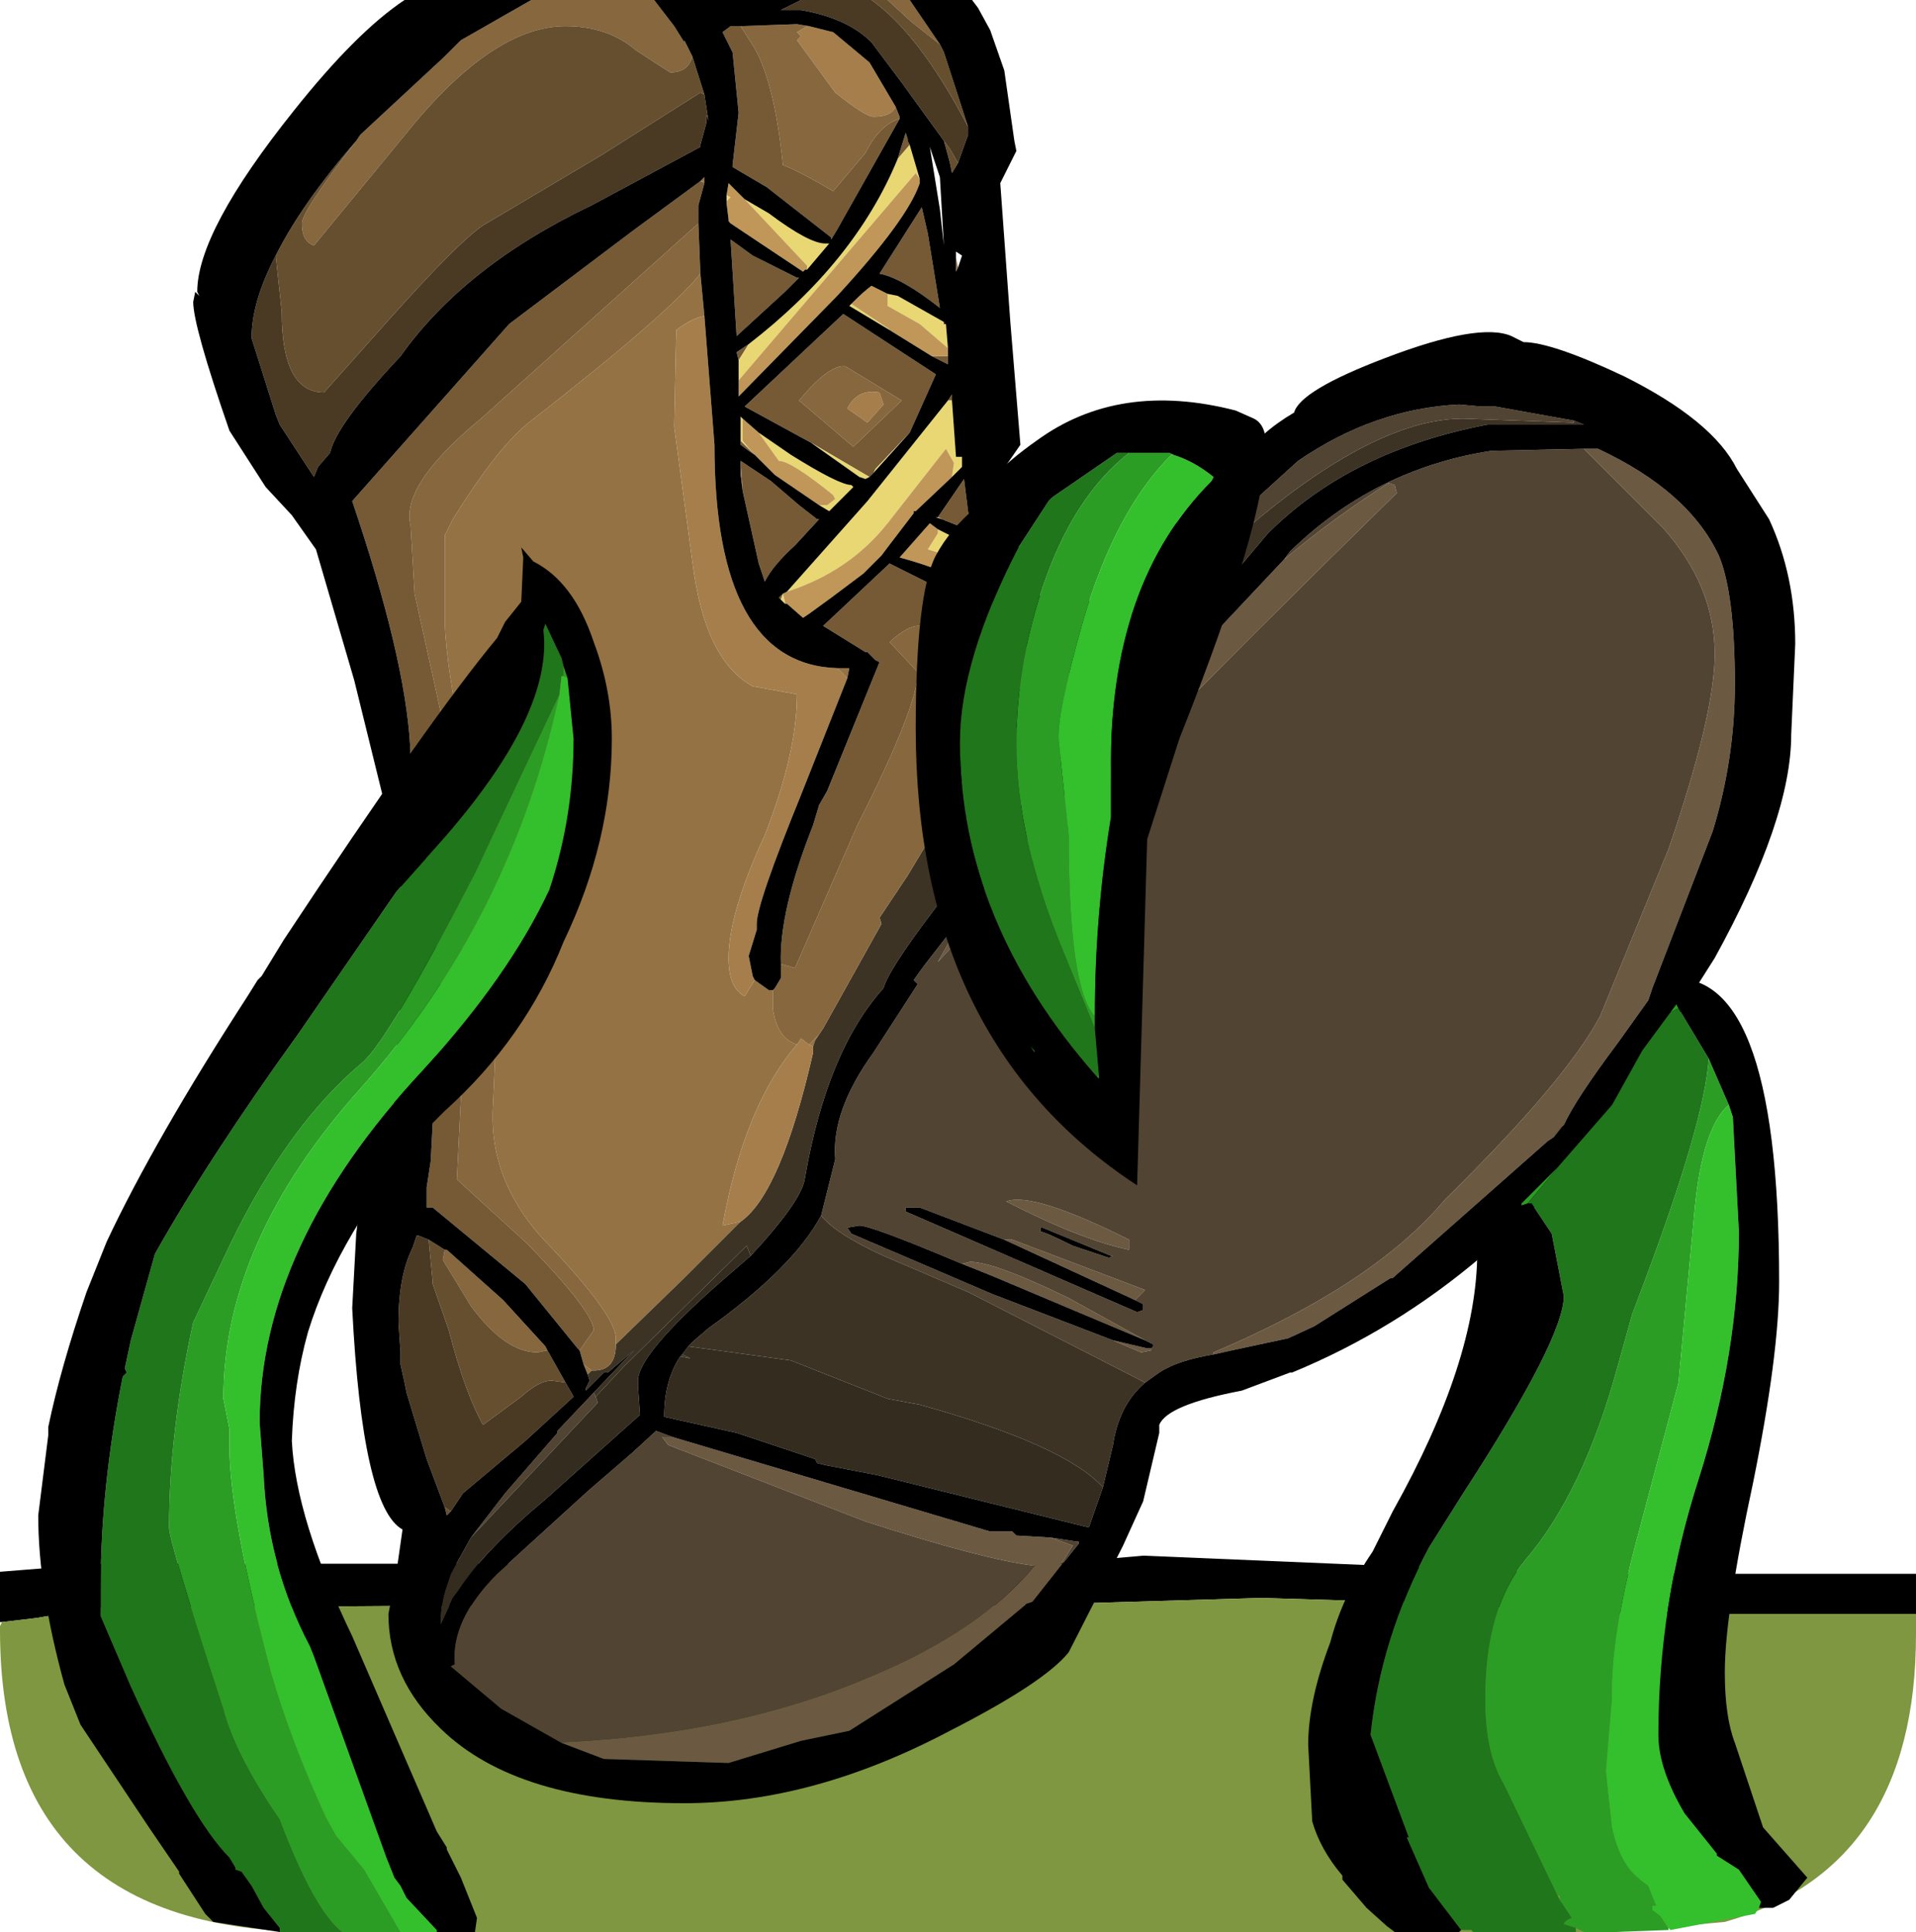 <?xml version="1.0" encoding="UTF-8" standalone="no"?>
<svg xmlns:ffdec="https://www.free-decompiler.com/flash" xmlns:xlink="http://www.w3.org/1999/xlink" ffdec:objectType="frame" height="48.0px" width="47.6px" xmlns="http://www.w3.org/2000/svg">
  <g transform="matrix(1.0, 0.0, 0.0, 1.0, 0.0, 0.0)">
    <use ffdec:characterId="2121" height="48.0" transform="matrix(1.0, 0.0, 0.0, 1.0, 0.0, 0.0)" width="47.6" xlink:href="#shape0"/>
  </g>
  <defs>
    <g id="shape0" transform="matrix(1.0, 0.0, 0.0, 1.0, 0.0, 0.0)">
      <path d="M47.6 40.1 L39.1 40.1 36.25 39.85 31.35 39.7 17.85 40.1 17.4 39.85 2.35 39.95 0.9 40.2 0.05 40.3 0.0 40.3 0.0 39.05 1.25 38.95 2.1 38.85 2.65 38.85 17.85 38.85 18.2 39.0 25.0 38.95 28.4 38.65 39.1 39.1 47.6 39.1 47.6 40.1" fill="#000000" fill-rule="evenodd" stroke="none"/>
      <path d="M47.6 40.1 L47.6 40.6 Q47.6 46.4 42.85 47.75 L40.1 48.0 7.9 48.0 Q0.0 48.0 0.0 40.5 L0.0 40.4 0.05 40.3 0.9 40.2 2.35 39.95 17.4 39.85 17.85 40.1 31.35 39.7 36.25 39.85 39.1 40.1 47.6 40.1 M1.25 38.95 L2.65 38.85 2.1 38.85 1.25 38.95" fill="#7e9740" fill-rule="evenodd" stroke="none"/>
      <path d="M13.2 0.0 L16.25 0.0 16.75 0.65 17.0 1.05 17.0 1.0 17.15 1.3 17.2 1.4 Q17.1 1.8 16.65 1.8 L15.8 1.25 Q15.1 0.65 14.05 0.65 12.35 0.65 10.35 3.0 L7.8 6.1 Q7.5 6.0 7.5 5.55 7.5 5.25 8.85 3.5 L8.95 3.35 11.05 1.4 11.45 1.0 12.15 0.6 13.2 0.0 M22.05 0.0 L22.6 0.0 23.35 1.1 22.65 0.55 22.05 0.0 M11.05 31.05 L11.1 31.05 12.5 32.3 13.55 33.45 13.6 33.55 13.35 33.6 Q12.55 33.6 11.7 32.45 L11.0 31.3 11.05 31.05" fill="#86673e" fill-rule="evenodd" stroke="none"/>
      <path d="M21.65 0.0 L22.05 0.0 22.65 0.55 23.35 1.1 23.45 1.3 24.05 3.15 Q22.85 0.85 21.65 0.0 M23.8 4.05 L23.65 4.3 23.6 4.05 23.45 3.5 23.6 3.7 23.8 4.05 M17.5 2.35 L17.4 2.3 14.95 3.85 12.0 5.6 Q11.4 6.0 9.7 7.9 L8.05 9.75 Q7.0 9.75 7.0 7.75 L6.85 6.35 Q7.5 5.05 8.85 3.5 7.5 5.25 7.5 5.55 7.5 6.0 7.8 6.1 L10.35 3.0 Q12.35 0.65 14.05 0.65 15.1 0.65 15.8 1.25 L16.65 1.8 Q17.1 1.8 17.2 1.4 L17.5 2.35 M11.05 37.45 L11.2 37.55 11.1 37.65 11.05 37.45 M14.05 34.35 L13.7 34.3 Q13.4 34.3 12.95 34.7 L12.0 35.4 Q11.55 34.6 11.15 33.05 L10.75 31.9 10.75 31.85 10.65 30.8 11.05 31.05 11.0 31.3 11.7 32.45 Q12.55 33.6 13.35 33.6 L13.6 33.55 14.05 34.35" fill="#664f2f" fill-rule="evenodd" stroke="none"/>
      <path d="M14.6 34.15 L14.5 33.9 14.7 34.05 14.6 34.15 M17.4 4.5 L17.5 4.4 17.5 4.5 17.4 4.5 M17.4 6.8 L17.5 7.85 Q17.2 7.9 16.8 8.2 L16.75 10.6 17.2 13.95 Q17.5 16.4 18.7 17.05 L19.8 17.25 Q19.8 18.7 19.0 20.75 18.1 22.7 18.1 23.8 18.1 24.55 18.5 24.75 L18.75 24.35 19.1 24.6 19.2 24.6 19.2 25.05 Q19.3 25.8 19.8 25.95 18.5 27.45 17.95 30.45 L18.4 30.35 17.0 31.75 15.3 33.4 15.3 33.25 Q15.3 32.7 13.7 31.0 12.1 29.4 12.25 27.4 12.45 23.45 12.2 21.45 L11.5 18.5 Q11.1 16.65 11.05 15.5 L11.05 13.3 11.25 12.9 Q12.4 11.05 13.2 10.45 16.6 7.8 17.4 6.8 M20.8 16.6 L21.1 16.6 21.05 16.85 20.8 16.6 M25.75 16.3 L25.85 16.4 25.8 16.5 25.75 16.3 M23.75 6.4 L23.8 6.65 23.75 6.75 23.75 6.4 M20.2 26.0 L20.1 25.95 20.35 25.7 20.25 25.85 20.2 26.0" fill="#947243" fill-rule="evenodd" stroke="none"/>
      <path d="M30.15 33.65 L30.15 33.6 Q34.15 31.9 35.9 29.8 38.9 26.85 39.75 25.25 L41.45 21.1 Q42.6 17.75 42.6 16.25 42.6 14.55 41.3 13.1 L39.35 11.15 39.7 11.15 Q41.95 12.2 42.7 13.8 43.1 14.75 43.1 17.0 43.1 18.85 42.55 20.65 L41.05 24.55 40.95 24.85 40.7 25.2 40.2 25.9 Q39.15 27.3 38.85 27.95 L38.6 28.25 38.45 28.35 34.6 31.75 34.55 31.75 32.65 32.95 32.0 33.25 30.6 33.55 30.15 33.65 M31.9 13.9 Q33.15 12.85 34.5 12.0 L34.65 12.05 34.7 12.25 Q27.55 19.25 23.3 23.9 L24.0 22.65 24.6 21.9 27.8 18.25 28.05 17.9 28.75 17.25 31.9 13.9 M13.95 43.3 Q18.25 43.1 21.55 41.7 24.35 40.55 25.7 38.9 24.45 38.75 21.5 37.8 L16.6 35.9 16.45 35.7 16.7 35.7 24.6 38.05 25.15 38.05 25.25 38.15 26.1 38.2 26.65 38.4 26.4 38.8 26.35 38.85 26.4 38.85 25.65 39.8 25.5 39.85 23.7 41.35 21.1 43.0 19.9 43.25 18.1 43.8 15.0 43.7 13.95 43.3 M23.9 31.4 L24.1 31.35 Q24.7 31.35 26.55 32.25 L28.45 33.3 24.65 31.7 23.9 31.4 M28.6 33.5 L28.6 33.55 28.35 33.6 27.65 33.3 28.5 33.5 28.6 33.5 M24.95 30.8 L25.15 30.8 28.45 32.05 28.2 32.3 24.95 30.8 M25.0 29.85 Q25.65 29.6 28.05 30.8 L28.05 31.05 Q26.85 30.8 25.0 29.85" fill="#6c5942" fill-rule="evenodd" stroke="none"/>
      <path d="M39.35 11.15 L41.3 13.1 Q42.6 14.55 42.6 16.25 42.6 17.75 41.45 21.1 L39.75 25.25 Q38.9 26.85 35.9 29.8 34.15 31.9 30.15 33.6 L30.15 33.65 Q29.25 33.8 28.8 34.1 L28.45 34.35 24.05 32.1 21.95 31.2 Q20.75 30.65 20.4 30.2 L20.75 28.8 Q20.65 27.6 21.7 26.15 L22.8 24.45 22.7 24.35 22.95 24.0 24.0 22.65 23.3 23.9 Q27.55 19.25 34.7 12.25 L34.65 12.05 34.5 12.0 Q33.15 12.85 31.9 13.9 L32.05 13.7 Q34.15 11.65 37.05 11.2 L39.35 11.15 M23.25 20.25 L25.9 17.4 25.95 17.35 26.0 17.25 28.0 15.4 30.1 13.4 32.25 11.45 Q34.15 10.15 36.25 10.05 L36.8 10.1 37.15 10.1 39.1 10.45 39.1 10.5 36.35 10.4 Q33.35 10.4 28.45 15.55 L23.55 20.7 23.35 20.65 23.3 20.5 23.25 20.25 M11.7 38.2 L12.55 37.1 13.85 35.6 13.85 35.55 14.75 34.6 14.8 34.7 14.85 34.85 11.7 38.2 M13.95 43.3 L12.45 42.45 11.2 41.4 11.3 41.35 Q11.2 40.25 12.35 39.1 L14.6 37.05 15.7 36.1 16.3 35.55 16.7 35.7 16.45 35.7 16.6 35.9 21.5 37.8 Q24.45 38.75 25.7 38.9 24.35 40.55 21.55 41.7 18.25 43.1 13.95 43.3 M26.1 38.2 L26.75 38.3 26.8 38.35 26.4 38.85 26.35 38.85 26.4 38.8 26.65 38.4 26.1 38.2 M25.85 30.5 L25.85 30.6 Q25.95 30.6 26.65 30.95 L27.55 31.25 27.65 31.2 27.6 31.2 25.9 30.5 25.85 30.5 M23.9 31.4 Q21.65 30.45 21.35 30.45 L21.05 30.5 21.15 30.65 24.65 32.15 27.65 33.3 28.35 33.6 28.6 33.55 28.6 33.5 28.65 33.45 28.65 33.4 28.45 33.3 26.55 32.25 Q24.7 31.35 24.1 31.35 L23.9 31.4 M24.95 30.8 L22.85 30.0 22.5 30.0 22.5 30.1 28.25 32.6 28.4 32.55 28.4 32.4 28.2 32.3 28.45 32.05 25.15 30.8 24.95 30.8 M25.0 29.85 Q26.85 30.8 28.05 31.05 L28.05 30.8 Q25.65 29.6 25.0 29.85" fill="#524432" fill-rule="evenodd" stroke="none"/>
      <path d="M20.4 30.2 Q20.75 30.65 21.95 31.2 L24.05 32.1 28.45 34.35 Q27.8 34.9 27.65 35.9 L27.4 36.95 Q26.45 35.9 22.85 34.9 L22.05 34.75 19.65 33.8 17.1 33.45 17.25 33.3 17.6 33.0 Q19.7 31.5 20.4 30.2 M23.3 20.5 L23.35 20.65 23.55 20.7 28.45 15.55 Q33.35 10.4 36.35 10.4 L39.1 10.5 39.1 10.45 39.35 10.55 36.95 10.55 Q33.55 11.2 31.5 13.25 L30.7 14.2 29.4 15.75 29.25 15.95 28.05 17.1 Q26.8 18.15 24.3 21.2 22.1 23.95 21.95 24.55 20.55 26.1 20.0 29.25 19.95 29.8 18.65 31.2 L18.55 30.95 15.5 33.95 14.8 34.7 14.75 34.6 15.75 33.55 15.1 34.1 15.0 34.1 14.55 34.55 14.55 34.5 14.65 34.3 14.6 34.15 14.7 34.05 14.75 34.05 Q15.3 34.05 15.3 33.4 L17.0 31.75 18.4 30.35 Q19.4 29.65 20.2 26.15 L20.2 26.0 20.25 25.85 20.35 25.7 20.45 25.55 21.9 22.95 21.85 22.8 22.55 21.75 23.3 20.5 M16.95 33.65 L17.15 33.75 16.9 33.7 16.95 33.65 M26.75 38.3 L26.8 38.3 26.8 38.35 26.75 38.3" fill="#3d3325" fill-rule="evenodd" stroke="none"/>
      <path d="M17.5 7.85 L17.75 11.05 Q17.75 16.5 20.8 16.6 L21.05 16.85 19.9 19.75 Q18.8 22.45 18.8 22.95 L18.8 23.1 18.6 23.75 18.7 24.25 18.75 24.35 18.5 24.75 Q18.1 24.55 18.1 23.8 18.1 22.7 19.0 20.75 19.8 18.7 19.8 17.25 L18.7 17.05 Q17.5 16.4 17.2 13.95 L16.75 10.6 16.8 8.2 Q17.2 7.9 17.5 7.85 M22.25 2.65 Q22.15 2.9 21.7 2.9 21.5 2.9 20.75 2.3 L19.8 1.0 19.9 0.9 19.8 0.8 20.05 0.65 20.1 0.65 20.7 0.8 21.6 1.55 22.25 2.65 M21.55 10.5 L21.05 10.15 Q21.3 9.65 21.85 9.75 L21.95 10.05 21.55 10.5 M24.3 17.4 L24.25 17.65 23.55 18.35 23.25 18.3 23.2 17.95 23.4 17.25 23.75 16.55 24.3 17.4 M18.4 30.35 L17.95 30.45 Q18.5 27.45 19.8 25.95 L19.9 25.8 20.1 25.95 20.2 26.0 20.2 26.15 Q19.4 29.65 18.4 30.35" fill="#a57e4b" fill-rule="evenodd" stroke="none"/>
      <path d="M23.25 20.25 L23.3 20.5 22.55 21.75 21.85 22.8 21.9 22.95 20.45 25.55 20.35 25.7 20.1 25.95 19.9 25.8 19.8 25.95 Q19.3 25.8 19.2 25.05 L19.2 24.6 19.25 24.55 19.4 24.3 19.4 23.95 19.75 24.05 21.3 20.5 Q22.8 17.55 22.8 16.7 L22.1 15.95 Q22.55 15.55 22.8 15.55 L22.85 15.55 23.3 15.75 24.2 15.95 24.35 15.9 24.6 16.3 24.45 16.7 24.3 17.4 23.75 16.55 23.4 17.25 23.2 17.95 23.25 18.3 23.55 18.35 24.25 17.65 24.3 17.95 24.45 18.15 24.3 18.35 Q23.25 19.55 22.9 20.25 L23.15 20.35 23.25 20.25 M14.5 33.9 L14.4 33.55 14.75 33.05 Q14.75 32.6 13.1 30.9 L11.35 29.3 11.55 25.25 Q11.55 21.95 10.95 17.7 L10.3 14.75 10.2 13.05 Q9.95 12.05 11.95 10.4 L17.35 5.55 17.4 6.8 Q16.6 7.8 13.2 10.45 12.4 11.05 11.25 12.9 L11.05 13.3 11.05 15.5 Q11.1 16.65 11.5 18.5 L12.2 21.45 Q12.45 23.45 12.25 27.4 12.1 29.4 13.7 31.0 15.3 32.7 15.3 33.25 L15.3 33.4 Q15.3 34.05 14.75 34.05 L14.7 34.05 14.5 33.9 M17.5 4.5 L17.5 4.55 17.4 4.5 17.5 4.5 M22.25 2.65 L22.35 2.9 22.35 2.95 Q21.85 3.1 21.5 3.8 L20.7 4.75 Q19.85 4.25 19.45 4.1 19.25 2.1 18.75 1.2 L18.4 0.65 19.8 0.6 20.05 0.65 19.8 0.8 19.9 0.9 19.8 1.0 20.75 2.3 Q21.5 2.9 21.7 2.9 22.15 2.9 22.25 2.65 M21.55 10.5 L21.95 10.05 21.85 9.75 Q21.3 9.65 21.05 10.15 L21.55 10.5 M22.4 9.95 L21.2 11.1 19.85 9.95 Q20.6 9.05 21.0 9.1 L22.4 9.95 M18.4 11.45 L18.45 12.2 18.4 11.8 18.4 11.45" fill="#87673d" fill-rule="evenodd" stroke="none"/>
      <path d="M19.9 0.0 L21.65 0.0 Q22.85 0.85 24.05 3.15 L24.05 3.35 23.8 4.05 23.6 3.7 23.45 3.5 22.4 2.05 21.65 1.05 Q21.05 0.45 19.9 0.25 L19.4 0.25 19.9 0.0 M20.05 0.65 L19.8 0.6 20.1 0.65 20.05 0.65 M6.85 6.35 L7.0 7.75 Q7.0 9.75 8.05 9.75 L9.7 7.9 Q11.4 6.0 12.0 5.6 L14.95 3.85 17.4 2.3 17.5 2.35 17.6 3.0 17.55 2.85 17.55 3.05 17.4 3.6 17.4 3.65 14.7 5.1 Q11.55 6.6 9.95 8.85 8.35 10.55 8.2 11.25 L7.9 11.6 7.8 11.85 6.95 10.55 6.85 10.3 6.25 8.4 Q6.25 7.5 6.85 6.35 M11.05 37.45 L10.6 36.25 10.1 34.6 10.05 34.35 9.95 33.9 9.95 33.6 9.9 32.85 Q9.9 31.7 10.25 31.0 L10.35 30.7 10.4 30.7 10.65 30.8 10.75 31.85 10.75 31.9 11.15 33.05 Q11.55 34.6 12.0 35.4 L12.95 34.7 Q13.4 34.3 13.7 34.3 L14.05 34.35 14.25 34.7 13.05 35.8 11.5 37.1 11.2 37.55 11.05 37.45" fill="#4b3a23" fill-rule="evenodd" stroke="none"/>
      <path d="M25.0 12.45 L25.35 13.75 25.1 13.0 25.0 12.45 M14.4 33.55 L14.35 33.5 13.05 31.9 10.75 30.0 10.6 30.0 10.6 29.6 10.6 29.5 10.7 28.85 10.85 26.0 11.0 24.9 10.7 22.25 10.65 21.6 10.55 21.15 10.2 18.8 Q10.15 16.7 8.9 12.9 L8.75 12.45 12.65 8.05 15.7 5.75 17.4 4.5 17.5 4.55 17.35 5.1 17.35 5.55 11.95 10.4 Q9.95 12.05 10.2 13.05 L10.3 14.75 10.95 17.7 Q11.55 21.95 11.55 25.25 L11.35 29.3 13.1 30.9 Q14.75 32.6 14.75 33.05 L14.4 33.55 M19.4 23.95 Q19.35 22.65 20.2 20.5 L20.35 20.0 20.55 19.65 21.85 16.45 21.75 16.4 21.55 16.2 21.5 16.2 20.45 15.55 22.1 14.0 23.3 14.6 24.65 15.0 24.7 15.0 24.85 15.1 Q25.2 15.9 25.7 16.2 L25.75 16.3 25.8 16.5 25.75 16.5 25.7 16.7 24.45 18.15 24.3 17.95 24.25 17.65 24.3 17.4 24.45 16.7 24.6 16.3 24.35 15.9 24.2 15.95 23.3 15.75 22.85 15.55 22.8 15.55 Q22.55 15.55 22.1 15.95 L22.8 16.7 Q22.8 17.55 21.3 20.5 L19.75 24.05 19.4 23.95 M18.4 0.65 L18.75 1.2 Q19.25 2.1 19.45 4.1 19.85 4.25 20.7 4.75 L21.5 3.8 Q21.85 3.1 22.35 2.95 L20.8 5.7 20.65 5.95 20.65 5.9 19.05 4.65 18.2 4.15 18.2 4.1 18.35 2.8 18.2 1.3 17.95 0.8 18.15 0.65 18.4 0.65 M22.3 3.95 L22.5 3.3 22.55 3.45 22.55 3.5 22.6 3.6 22.3 3.95 M18.35 8.95 L18.3 8.75 18.6 8.55 18.35 8.95 M18.15 5.55 L18.1 5.5 18.1 5.45 18.15 5.55 M22.9 5.15 L23.05 5.8 23.35 7.65 Q22.4 6.9 21.85 6.8 L22.9 5.15 M23.55 8.85 L23.55 9.05 23.15 8.85 23.35 8.85 23.4 8.85 23.55 8.85 M18.75 11.3 L18.6 11.2 18.4 11.05 18.4 10.95 18.7 11.25 18.75 11.3 M21.6 11.85 L20.15 11.0 18.5 10.1 20.95 7.8 23.25 9.3 22.6 10.75 21.75 11.65 21.7 11.75 21.6 11.85 M22.4 9.95 L21.0 9.1 Q20.6 9.05 19.85 9.95 L21.2 11.1 22.4 9.95 M23.55 9.95 L23.65 9.8 23.65 9.95 23.55 9.95 M19.4 14.9 L19.35 14.85 19.45 14.75 19.4 14.9 M23.3 12.85 L23.95 11.9 24.05 12.7 24.15 13.2 23.4 12.9 23.3 12.85 M24.5 14.6 L24.55 14.7 24.45 14.65 24.5 14.6 M18.4 11.45 L19.15 11.95 19.85 12.55 20.3 12.9 20.35 12.9 19.75 13.55 Q19.2 14.05 19.0 14.45 L18.85 14.0 18.45 12.2 18.4 11.45 M19.85 6.9 L19.5 7.25 18.3 8.35 18.15 5.95 18.7 6.35 19.8 6.9 19.85 6.9" fill="#755a35" fill-rule="evenodd" stroke="none"/>
      <path d="M22.6 3.6 L22.85 4.45 22.75 4.3 18.35 9.45 18.35 8.95 18.6 8.55 Q21.25 6.5 22.3 3.95 L22.6 3.6 M18.5 4.95 L19.1 5.3 Q20.1 6.05 20.5 6.05 L20.6 6.05 20.05 6.7 20.05 6.6 18.5 4.95 M18.05 5.0 L18.05 4.85 18.15 4.9 18.05 5.0 M22.05 7.3 L22.3 7.35 23.45 8.0 23.45 8.05 23.5 8.05 23.55 8.65 22.85 8.05 22.05 7.6 22.05 7.3 M22.1 8.2 L21.1 7.6 21.15 7.55 22.05 8.15 22.1 8.2 M18.85 10.75 L19.65 11.3 Q20.85 12.05 21.15 12.05 L21.2 12.1 20.6 12.7 20.35 12.55 20.55 12.55 20.75 12.4 20.7 12.3 Q19.65 11.45 19.35 11.45 L18.85 10.75 M18.4 10.95 L18.4 10.8 18.4 10.35 18.45 10.4 18.45 10.95 18.7 11.25 18.4 10.95 M21.6 11.85 L21.5 11.9 21.35 11.85 20.15 11.0 21.6 11.85 M22.6 10.75 L21.7 11.75 21.75 11.65 22.6 10.75 M23.55 9.95 L23.65 9.95 23.75 11.35 23.9 11.35 23.9 11.6 23.65 11.85 23.7 11.5 23.5 11.15 22.05 13.0 Q21.1 14.2 19.55 14.7 L21.55 12.45 23.55 9.95 M19.5 15.0 L19.4 14.9 19.45 14.75 19.5 14.95 19.5 15.0 M23.3 12.85 L23.4 12.9 23.25 12.85 23.3 12.85 M24.35 14.15 L23.7 13.85 23.05 13.65 23.3 13.25 23.3 13.15 24.0 13.5 24.2 13.5 24.35 14.15 M24.3 14.6 L24.4 14.55 24.4 14.35 24.5 14.6 24.45 14.65 24.3 14.6" fill="#e8d773" fill-rule="evenodd" stroke="none"/>
      <path d="M22.85 4.45 L22.85 4.55 Q22.55 5.45 20.8 7.35 L18.35 9.85 18.35 9.45 22.75 4.3 22.85 4.45 M18.5 4.95 L20.05 6.6 20.05 6.7 20.0 6.7 19.95 6.75 18.15 5.55 18.1 5.45 18.05 5.05 18.05 5.0 18.15 4.9 18.05 4.85 18.1 4.55 18.5 4.95 M22.05 7.3 L22.05 7.6 22.85 8.05 23.55 8.65 23.55 8.85 23.4 8.85 23.35 8.85 23.15 8.85 22.1 8.2 22.05 8.15 21.15 7.55 21.2 7.5 Q21.45 7.25 21.65 7.1 L22.05 7.3 M20.35 12.55 L19.25 11.8 18.75 11.3 18.7 11.25 18.45 10.95 18.45 10.4 18.85 10.75 19.35 11.45 Q19.65 11.45 20.7 12.3 L20.75 12.4 20.55 12.55 20.35 12.55 M23.65 11.85 L22.75 12.7 22.7 12.7 22.7 12.75 22.05 13.6 21.9 13.8 21.65 14.05 21.45 14.25 20.65 14.85 20.1 15.25 19.95 15.35 19.55 15.0 19.5 15.0 19.5 14.95 19.45 14.75 19.55 14.7 Q21.1 14.2 22.05 13.0 L23.5 11.15 23.7 11.5 23.65 11.85 M23.3 13.15 L23.3 13.25 23.05 13.65 23.7 13.85 24.35 14.15 24.4 14.35 24.4 14.55 24.3 14.6 Q23.45 14.15 22.35 13.85 L23.1 13.0 23.3 13.15" fill="#c09758" fill-rule="evenodd" stroke="none"/>
      <path d="M18.65 31.2 L17.9 31.85 Q15.85 33.65 15.85 34.3 L15.85 34.45 15.9 35.15 13.55 37.25 Q12.05 38.5 11.4 39.5 L11.25 39.7 10.95 40.35 Q10.95 39.8 11.1 39.4 L11.2 39.1 11.7 38.2 14.85 34.85 14.8 34.7 15.5 33.95 18.55 30.95 18.65 31.2 M17.1 33.45 L19.65 33.8 22.05 34.75 22.85 34.9 Q26.45 35.9 27.4 36.95 L27.05 37.95 21.8 36.65 20.5 36.4 20.3 36.35 20.25 36.25 18.3 35.6 16.5 35.2 Q16.5 34.3 16.9 33.7 L17.15 33.75 16.95 33.65 17.1 33.45" fill="#342c1f" fill-rule="evenodd" stroke="none"/>
      <path d="M25.35 13.75 Q25.65 14.75 26.4 15.5 L28.3 13.85 30.4 11.9 30.45 11.9 30.85 11.4 Q31.3 10.75 32.15 10.25 32.3 9.7 34.4 8.9 36.75 8.0 37.55 8.35 L37.85 8.5 Q38.55 8.5 40.35 9.35 42.55 10.45 43.15 11.65 L43.95 12.9 Q44.6 14.3 44.6 16.0 L44.5 18.25 Q44.5 20.35 42.6 23.8 L40.7 26.8 Q37.2 32.0 32.1 34.1 L32.05 34.1 30.85 34.55 Q29.0 34.9 28.8 35.4 L28.8 35.45 28.8 35.6 28.4 37.3 27.9 38.4 27.85 38.5 26.55 41.05 Q25.95 41.8 23.6 43.0 20.2 44.8 17.0 44.8 12.85 44.8 10.95 42.95 9.65 41.7 9.65 40.1 L9.85 39.05 10.0 38.0 Q9.0 37.45 8.75 32.5 L8.85 30.65 Q9.05 28.9 9.7 28.9 L9.85 28.95 9.95 28.05 9.75 27.25 9.9 25.55 10.05 23.5 9.9 20.95 9.75 20.05 9.6 20.15 8.8 16.9 7.85 13.65 7.25 12.8 6.6 12.1 5.7 10.7 Q4.8 8.1 4.8 7.5 L4.85 7.25 4.95 7.35 4.9 7.25 Q4.9 5.75 7.3 2.75 8.85 0.8 10.05 0.0 L13.2 0.0 12.15 0.6 11.45 1.0 11.05 1.4 8.95 3.35 8.85 3.5 Q7.5 5.05 6.85 6.35 6.25 7.5 6.25 8.4 L6.85 10.3 6.95 10.55 7.8 11.85 7.9 11.6 8.2 11.25 Q8.35 10.55 9.95 8.85 11.55 6.6 14.7 5.1 L17.4 3.65 17.4 3.6 17.55 3.05 17.55 2.85 17.6 3.0 17.5 2.35 17.2 1.4 17.15 1.3 17.0 1.0 17.0 1.05 16.75 0.65 16.25 0.0 19.9 0.0 19.4 0.25 19.9 0.25 Q21.05 0.45 21.65 1.05 L22.4 2.05 23.45 3.5 23.6 4.05 23.65 4.3 23.8 4.05 24.05 3.35 24.05 3.15 23.45 1.3 23.35 1.1 22.6 0.0 24.15 0.0 24.3 0.2 24.6 0.75 24.95 1.75 25.2 3.5 25.25 3.75 24.85 4.55 25.1 8.0 25.35 11.05 24.9 11.7 25.0 12.45 25.1 13.0 25.35 13.75 M30.15 33.65 L30.6 33.55 32.0 33.25 32.65 32.95 34.55 31.75 34.6 31.75 38.45 28.35 38.6 28.25 38.8 28.0 38.85 27.95 Q39.15 27.3 40.2 25.9 L40.7 25.2 40.95 24.85 41.05 24.55 42.55 20.65 Q43.1 18.85 43.1 17.0 43.1 14.75 42.7 13.8 41.95 12.2 39.7 11.15 L39.35 11.15 37.05 11.2 Q34.15 11.65 32.05 13.7 L31.9 13.9 28.75 17.25 28.05 17.9 27.8 18.25 24.6 21.9 24.0 22.65 22.95 24.0 22.7 24.35 22.8 24.45 21.7 26.15 Q20.65 27.6 20.75 28.8 L20.4 30.2 Q19.7 31.5 17.6 33.0 L17.25 33.3 17.1 33.45 16.95 33.65 16.9 33.7 Q16.5 34.3 16.5 35.2 L18.3 35.6 20.25 36.25 20.3 36.35 20.5 36.4 21.8 36.65 27.05 37.95 27.4 36.95 27.65 35.9 Q27.8 34.9 28.45 34.35 L28.8 34.1 Q29.25 33.8 30.15 33.65 M39.1 10.45 L37.15 10.1 36.8 10.1 36.25 10.05 Q34.15 10.15 32.25 11.45 L30.1 13.4 28.0 15.4 26.0 17.25 25.95 17.35 25.9 17.4 23.25 20.25 23.15 20.35 22.9 20.25 Q23.25 19.55 24.3 18.35 L24.45 18.15 25.7 16.7 25.75 16.5 25.8 16.5 25.85 16.4 25.75 16.3 25.7 16.2 Q25.2 15.9 24.85 15.1 L24.7 15.0 24.65 15.0 23.3 14.6 22.1 14.0 20.45 15.55 21.5 16.2 21.55 16.2 21.75 16.4 21.85 16.45 20.55 19.65 20.35 20.0 20.2 20.5 Q19.35 22.65 19.4 23.95 L19.4 24.3 19.25 24.55 19.2 24.6 19.1 24.6 18.75 24.35 18.7 24.25 18.6 23.75 18.8 23.1 18.8 22.95 Q18.8 22.45 19.9 19.75 L21.05 16.85 21.1 16.6 20.8 16.6 Q17.75 16.5 17.75 11.05 L17.5 7.85 17.4 6.8 17.35 5.55 17.35 5.1 17.5 4.55 17.5 4.5 17.5 4.4 17.4 4.5 15.7 5.75 12.65 8.05 8.75 12.45 8.9 12.9 Q10.15 16.7 10.2 18.8 L10.55 21.15 10.65 21.6 10.7 22.25 11.0 24.9 10.85 26.0 10.7 28.85 10.6 29.5 10.6 29.6 10.6 30.0 10.75 30.0 13.05 31.9 14.35 33.5 14.4 33.55 14.5 33.9 14.6 34.15 14.65 34.3 14.55 34.5 14.55 34.55 15.0 34.1 15.1 34.1 15.75 33.55 14.75 34.6 13.85 35.55 13.85 35.6 12.55 37.1 11.7 38.2 11.2 39.1 11.1 39.4 Q10.95 39.8 10.95 40.35 L11.25 39.7 11.4 39.5 Q12.05 38.5 13.55 37.25 L15.9 35.15 15.85 34.45 15.85 34.3 Q15.85 33.65 17.9 31.85 L18.65 31.2 Q19.95 29.8 20.0 29.25 20.55 26.1 21.95 24.55 22.1 23.95 24.3 21.2 26.8 18.15 28.05 17.1 L29.25 15.95 29.4 15.75 30.7 14.2 31.5 13.25 Q33.55 11.2 36.95 10.55 L39.35 10.55 39.1 10.45 M22.35 2.95 L22.35 2.9 22.25 2.65 21.6 1.55 20.7 0.8 20.1 0.65 19.8 0.6 18.4 0.65 18.15 0.65 17.95 0.8 18.2 1.3 18.35 2.8 18.2 4.1 18.2 4.15 19.05 4.65 20.65 5.9 20.65 5.95 20.8 5.7 22.35 2.95 M22.6 3.6 L22.55 3.5 22.55 3.45 22.5 3.3 22.3 3.95 Q21.25 6.5 18.6 8.55 L18.3 8.75 18.35 8.95 18.35 9.45 18.35 9.85 20.8 7.35 Q22.55 5.45 22.85 4.55 L22.85 4.45 22.6 3.6 M20.05 6.7 L20.6 6.05 20.5 6.05 Q20.1 6.05 19.1 5.3 L18.5 4.95 18.1 4.55 18.05 4.85 18.05 5.0 18.05 5.05 18.1 5.45 18.1 5.5 18.15 5.55 19.95 6.75 20.0 6.7 20.05 6.7 M23.1 3.65 L23.35 5.2 23.45 6.1 23.35 4.4 22.95 3.2 23.1 3.65 M22.9 5.15 L21.85 6.8 Q22.4 6.9 23.35 7.65 L23.05 5.8 22.9 5.15 M23.8 6.65 L23.9 6.35 23.75 6.25 23.75 6.4 23.75 6.75 23.8 6.65 M23.55 8.65 L23.5 8.05 23.45 8.05 23.45 8.0 22.3 7.35 22.05 7.3 21.65 7.1 Q21.45 7.25 21.2 7.5 L21.15 7.55 21.1 7.6 22.1 8.2 23.15 8.85 23.55 9.05 23.55 8.85 23.55 8.65 M20.35 12.55 L20.6 12.7 21.2 12.1 21.15 12.05 Q20.85 12.05 19.65 11.3 L18.85 10.75 18.45 10.4 18.4 10.35 18.4 10.8 18.4 10.95 18.4 11.05 18.6 11.2 18.75 11.3 19.25 11.8 20.35 12.55 M20.15 11.0 L21.35 11.85 21.5 11.9 21.6 11.85 21.7 11.75 22.6 10.75 23.25 9.3 20.95 7.8 18.5 10.1 20.15 11.0 M23.65 9.95 L23.65 9.8 23.55 9.95 21.55 12.45 19.55 14.7 19.45 14.75 19.35 14.85 19.4 14.9 19.5 15.0 19.55 15.0 19.95 15.35 20.1 15.25 20.65 14.85 21.45 14.25 21.65 14.05 21.9 13.8 22.05 13.6 22.7 12.75 22.7 12.7 22.75 12.7 23.65 11.85 23.9 11.6 23.9 11.35 23.75 11.35 23.65 9.95 M23.4 12.9 L24.15 13.2 24.05 12.7 23.95 11.9 23.3 12.85 23.25 12.85 23.4 12.9 M23.3 13.15 L23.1 13.0 22.35 13.85 Q23.45 14.15 24.3 14.6 L24.45 14.65 24.55 14.7 24.5 14.6 24.4 14.35 24.35 14.15 24.2 13.5 24.0 13.5 23.3 13.15 M18.45 12.2 L18.85 14.0 19.0 14.45 Q19.2 14.05 19.75 13.55 L20.35 12.9 20.3 12.9 19.85 12.55 19.15 11.95 18.4 11.45 18.4 11.8 18.45 12.2 M19.85 6.9 L19.8 6.9 18.7 6.35 18.15 5.95 18.3 8.35 19.5 7.25 19.85 6.9 M10.65 30.8 L10.4 30.7 10.35 30.7 10.25 31.0 Q9.9 31.7 9.9 32.85 L9.95 33.6 9.95 33.9 10.05 34.35 10.1 34.6 10.6 36.25 11.05 37.45 11.1 37.65 11.2 37.55 11.5 37.1 13.05 35.8 14.25 34.7 14.05 34.35 13.6 33.55 13.55 33.45 12.5 32.3 11.1 31.05 11.05 31.05 10.65 30.8 M16.7 35.7 L16.3 35.55 15.7 36.1 14.6 37.05 12.35 39.1 Q11.2 40.25 11.3 41.35 L11.2 41.4 12.45 42.45 13.95 43.3 15.0 43.7 18.1 43.8 19.9 43.25 21.1 43.0 23.7 41.35 25.5 39.85 25.65 39.8 26.4 38.85 26.8 38.35 26.8 38.3 26.75 38.3 26.1 38.2 25.25 38.15 25.15 38.05 24.6 38.05 16.7 35.7 M8.85 42.6 L8.85 42.65 8.8 42.6 8.85 42.6 M25.85 30.5 L25.9 30.5 27.6 31.2 27.65 31.2 27.55 31.25 26.65 30.95 Q25.95 30.6 25.85 30.6 L25.85 30.5 M27.65 33.3 L24.65 32.15 21.15 30.65 21.05 30.5 21.35 30.45 Q21.65 30.45 23.9 31.4 L24.65 31.7 28.45 33.3 28.65 33.4 28.65 33.45 28.6 33.5 28.5 33.5 27.65 33.3 M28.2 32.3 L28.4 32.4 28.4 32.55 28.25 32.6 22.5 30.1 22.5 30.0 22.85 30.0 24.95 30.8 28.2 32.3" fill="#000000" fill-rule="evenodd" stroke="none"/>
      <path d="M42.45 26.3 L42.95 27.45 Q42.3 28.0 42.1 30.05 L41.7 34.35 40.65 38.3 Q40.1 40.35 40.05 41.85 L40.05 42.05 40.05 42.2 39.9 44.0 40.05 45.4 Q40.25 46.3 40.7 46.65 L40.75 46.7 40.95 46.85 41.15 47.35 41.05 47.35 41.05 47.45 41.25 47.6 41.45 47.9 41.45 47.95 40.1 48.0 39.35 48.0 39.15 47.9 38.85 47.8 Q38.9 47.7 39.05 47.65 L38.75 47.2 38.75 47.1 38.7 47.1 37.35 44.3 Q36.9 43.55 36.9 42.2 36.9 39.95 37.9 38.75 39.35 37.05 40.2 33.9 L40.55 32.65 40.85 31.85 Q42.35 27.85 42.45 26.3 M41.65 24.95 L41.7 25.05 41.5 25.15 41.65 24.95 M38.7 29.0 L37.95 29.9 37.8 29.95 37.8 29.9 38.7 29.0 M29.15 11.3 L29.1 11.3 Q27.7 12.7 26.9 15.45 26.25 17.75 26.3 18.4 L26.55 20.75 Q26.55 24.55 27.2 25.25 L27.2 25.55 26.4 23.6 Q25.25 20.8 25.25 18.5 25.25 16.55 25.9 14.6 26.65 12.35 28.05 11.25 L29.05 11.25 29.15 11.3 M9.95 48.0 L8.5 48.0 Q7.8 47.45 6.95 45.2 5.85 43.6 5.55 42.45 4.2 38.3 4.2 37.95 4.2 35.6 4.8 32.85 L4.85 32.75 5.7 30.95 Q7.15 27.95 9.0 26.4 9.65 25.85 11.8 21.7 L13.9 17.25 Q12.7 22.85 8.95 27.05 5.55 30.85 5.55 34.75 L5.7 35.5 5.7 35.95 Q5.7 37.65 6.75 41.6 7.25 43.3 8.1 45.15 L8.35 45.6 9.05 46.45 9.95 48.0 M14.0 16.55 L14.1 16.85 14.0 16.8 14.0 16.65 14.0 16.55 M27.3 26.7 L27.3 26.8 27.25 26.75 27.3 26.7" fill="#2b9d24" fill-rule="evenodd" stroke="none"/>
      <path d="M41.7 25.05 L42.45 26.3 Q42.35 27.85 40.85 31.85 L40.55 32.65 40.2 33.9 Q39.35 37.05 37.9 38.75 36.9 39.95 36.9 42.2 36.9 43.55 37.35 44.3 L38.7 47.1 38.75 47.2 39.05 47.65 Q38.9 47.7 38.85 47.8 L39.15 47.9 39.15 48.0 36.6 48.0 36.55 47.95 36.45 47.95 36.3 47.95 35.5 46.9 34.95 45.65 35.0 45.65 34.05 43.1 Q34.3 40.7 35.5 38.45 L36.35 37.1 Q38.85 33.25 38.85 32.2 L38.55 30.65 38.35 30.35 38.05 29.9 37.95 29.9 38.7 29.0 40.05 27.45 40.8 26.1 41.5 25.15 41.7 25.05 M28.05 11.25 Q26.65 12.35 25.9 14.6 25.25 16.55 25.25 18.5 25.25 20.8 26.4 23.6 L27.2 25.55 27.3 26.7 27.25 26.75 Q23.85 22.9 23.85 18.45 23.85 16.4 25.3 13.6 L26.05 12.45 26.15 12.35 27.75 11.25 28.05 11.25 M8.5 48.0 L7.9 48.0 6.95 48.0 6.95 47.9 6.55 47.4 6.25 46.85 6.0 46.5 5.85 46.45 5.85 46.4 5.7 46.15 Q4.75 45.2 3.25 41.9 L2.5 40.15 2.5 39.45 Q2.5 36.95 3.05 34.2 L3.15 34.1 3.1 34.0 3.25 33.3 3.85 31.15 Q5.2 28.75 7.4 25.7 L9.85 22.15 11.05 20.8 Q13.75 17.7 13.5 15.65 L13.55 15.5 13.95 16.35 14.0 16.55 14.0 16.65 14.0 16.8 13.95 16.8 13.9 17.25 11.8 21.7 Q9.65 25.85 9.0 26.4 7.15 27.95 5.7 30.95 L4.85 32.75 4.8 32.85 Q4.2 35.6 4.2 37.95 4.2 38.3 5.55 42.45 5.85 43.6 6.95 45.2 7.8 47.45 8.5 48.0 M25.6 26.0 L25.7 26.1 25.7 26.15 25.6 26.0" fill="#1f761b" fill-rule="evenodd" stroke="none"/>
      <path d="M42.95 27.45 L43.05 27.75 43.2 30.6 Q43.2 33.6 42.2 36.75 41.2 39.85 41.2 43.1 41.2 43.95 41.85 45.05 L42.65 46.05 42.65 46.1 43.2 46.45 43.75 47.25 43.7 47.4 43.6 47.55 41.5 47.95 41.45 47.9 41.25 47.6 41.05 47.45 41.05 47.35 41.15 47.35 40.95 46.85 40.75 46.7 40.7 46.65 Q40.25 46.3 40.05 45.4 L39.9 44.0 40.05 42.2 40.05 42.05 40.05 41.85 Q40.1 40.35 40.65 38.3 L41.7 34.35 42.1 30.05 Q42.3 28.0 42.95 27.45 M27.2 25.25 Q26.55 24.55 26.55 20.75 L26.3 18.4 Q26.25 17.75 26.9 15.45 27.7 12.7 29.1 11.3 L29.15 11.3 Q29.65 11.45 30.15 11.85 L30.1 11.95 Q27.55 14.5 27.6 19.15 L27.6 20.3 Q27.2 22.75 27.2 25.2 L27.2 25.25 M10.85 48.0 L9.95 48.0 9.05 46.45 8.35 45.6 8.1 45.15 Q7.25 43.3 6.75 41.6 5.7 37.65 5.7 35.95 L5.7 35.5 5.55 34.75 Q5.55 30.85 8.95 27.05 12.7 22.85 13.9 17.25 L13.95 16.8 14.0 16.8 14.1 16.85 14.25 18.35 Q14.25 20.3 13.65 22.1 12.65 24.25 10.5 26.6 6.45 30.95 6.45 35.35 L6.55 36.65 Q6.65 38.9 7.7 40.9 L7.8 41.15 9.6 46.15 9.8 46.65 9.95 46.85 10.1 47.15 10.85 47.95 10.85 48.0" fill="#34bf2d" fill-rule="evenodd" stroke="none"/>
      <path d="M42.95 27.45 L42.45 26.3 41.7 25.05 41.65 24.95 41.25 24.35 Q44.2 23.75 44.2 31.85 44.2 33.65 43.55 36.85 42.85 40.1 42.85 41.55 42.85 42.65 43.1 43.3 L43.8 45.4 44.9 46.65 44.45 47.2 44.05 47.4 43.8 47.4 43.7 47.4 43.75 47.25 43.2 46.45 42.65 46.1 42.65 46.05 41.85 45.05 Q41.2 43.95 41.2 43.1 41.2 39.85 42.2 36.75 43.2 33.6 43.2 30.6 L43.05 27.75 42.95 27.45 M37.95 29.9 L38.05 29.9 38.35 30.35 38.55 30.65 38.85 32.2 Q38.85 33.25 36.35 37.1 L35.5 38.45 Q34.3 40.7 34.05 43.1 L35.0 45.65 34.95 45.65 35.5 46.9 36.3 47.95 36.25 48.0 34.65 48.0 34.45 47.85 33.95 47.4 33.35 46.7 33.35 46.6 Q32.8 45.95 32.6 45.25 L32.5 43.35 Q32.5 42.25 33.05 40.8 33.35 39.65 34.1 38.55 L34.6 37.55 Q36.7 33.8 36.7 31.1 36.7 30.55 36.9 30.5 L37.2 30.5 37.2 30.25 37.3 30.25 Q37.4 29.95 37.8 29.95 L37.95 29.9 M31.45 11.05 Q31.45 12.95 29.3 18.35 L28.5 20.85 28.25 29.45 Q22.75 25.85 22.75 18.1 22.75 14.75 23.25 13.8 23.6 13.15 24.25 12.6 24.4 11.9 25.75 10.95 27.8 9.45 30.7 10.2 L31.15 10.4 Q31.45 10.55 31.45 11.05 M29.15 11.3 L29.05 11.25 28.05 11.25 27.75 11.25 26.15 12.35 26.05 12.45 25.3 13.6 Q23.85 16.4 23.85 18.45 23.85 22.9 27.25 26.75 L27.3 26.8 27.3 26.7 27.2 25.55 27.2 25.25 27.2 25.2 Q27.2 22.75 27.6 20.3 L27.6 19.15 Q27.55 14.5 30.1 11.95 L30.15 11.85 Q29.65 11.45 29.15 11.3 M6.95 48.0 L5.3 47.75 5.1 47.55 4.45 46.55 4.45 46.5 3.7 45.4 2.0 42.85 1.6 41.85 Q0.95 39.5 0.95 37.65 L1.2 35.65 1.2 35.5 1.2 35.45 Q1.5 34.0 2.15 32.1 L2.65 30.85 Q3.85 28.3 6.15 24.75 L6.4 24.35 6.5 24.25 7.05 23.35 Q10.65 17.9 12.35 15.85 L12.55 15.45 12.95 14.95 13.0 13.85 12.95 13.6 13.25 13.95 Q14.25 14.45 14.75 15.95 15.2 17.15 15.2 18.35 15.2 20.9 14.0 23.4 13.05 25.8 11.05 27.6 L10.7 27.95 Q8.4 30.65 7.65 33.1 7.3 34.35 7.25 35.8 7.35 37.75 8.75 40.65 L10.85 45.5 11.1 45.9 11.1 45.95 11.45 46.65 11.85 47.65 11.8 48.0 10.85 48.0 10.85 47.95 10.1 47.15 9.95 46.85 9.8 46.65 9.6 46.15 7.8 41.15 7.7 40.9 Q6.65 38.9 6.55 36.65 L6.45 35.35 Q6.45 30.95 10.5 26.6 12.65 24.25 13.65 22.1 14.25 20.3 14.25 18.35 L14.1 16.85 14.0 16.55 13.95 16.35 13.55 15.5 13.5 15.65 Q13.75 17.7 11.05 20.8 L9.85 22.15 7.4 25.7 Q5.2 28.75 3.85 31.15 L3.25 33.3 3.1 34.0 3.15 34.1 3.05 34.2 Q2.5 36.95 2.5 39.45 L2.5 40.15 3.25 41.9 Q4.75 45.2 5.7 46.15 L5.85 46.4 5.85 46.45 6.0 46.5 6.25 46.85 6.55 47.4 6.95 47.9 6.95 48.0 M25.6 26.0 L25.7 26.15 25.7 26.1 25.6 26.0" fill="#000000" fill-rule="evenodd" stroke="none"/>
    </g>
  </defs>
</svg>

